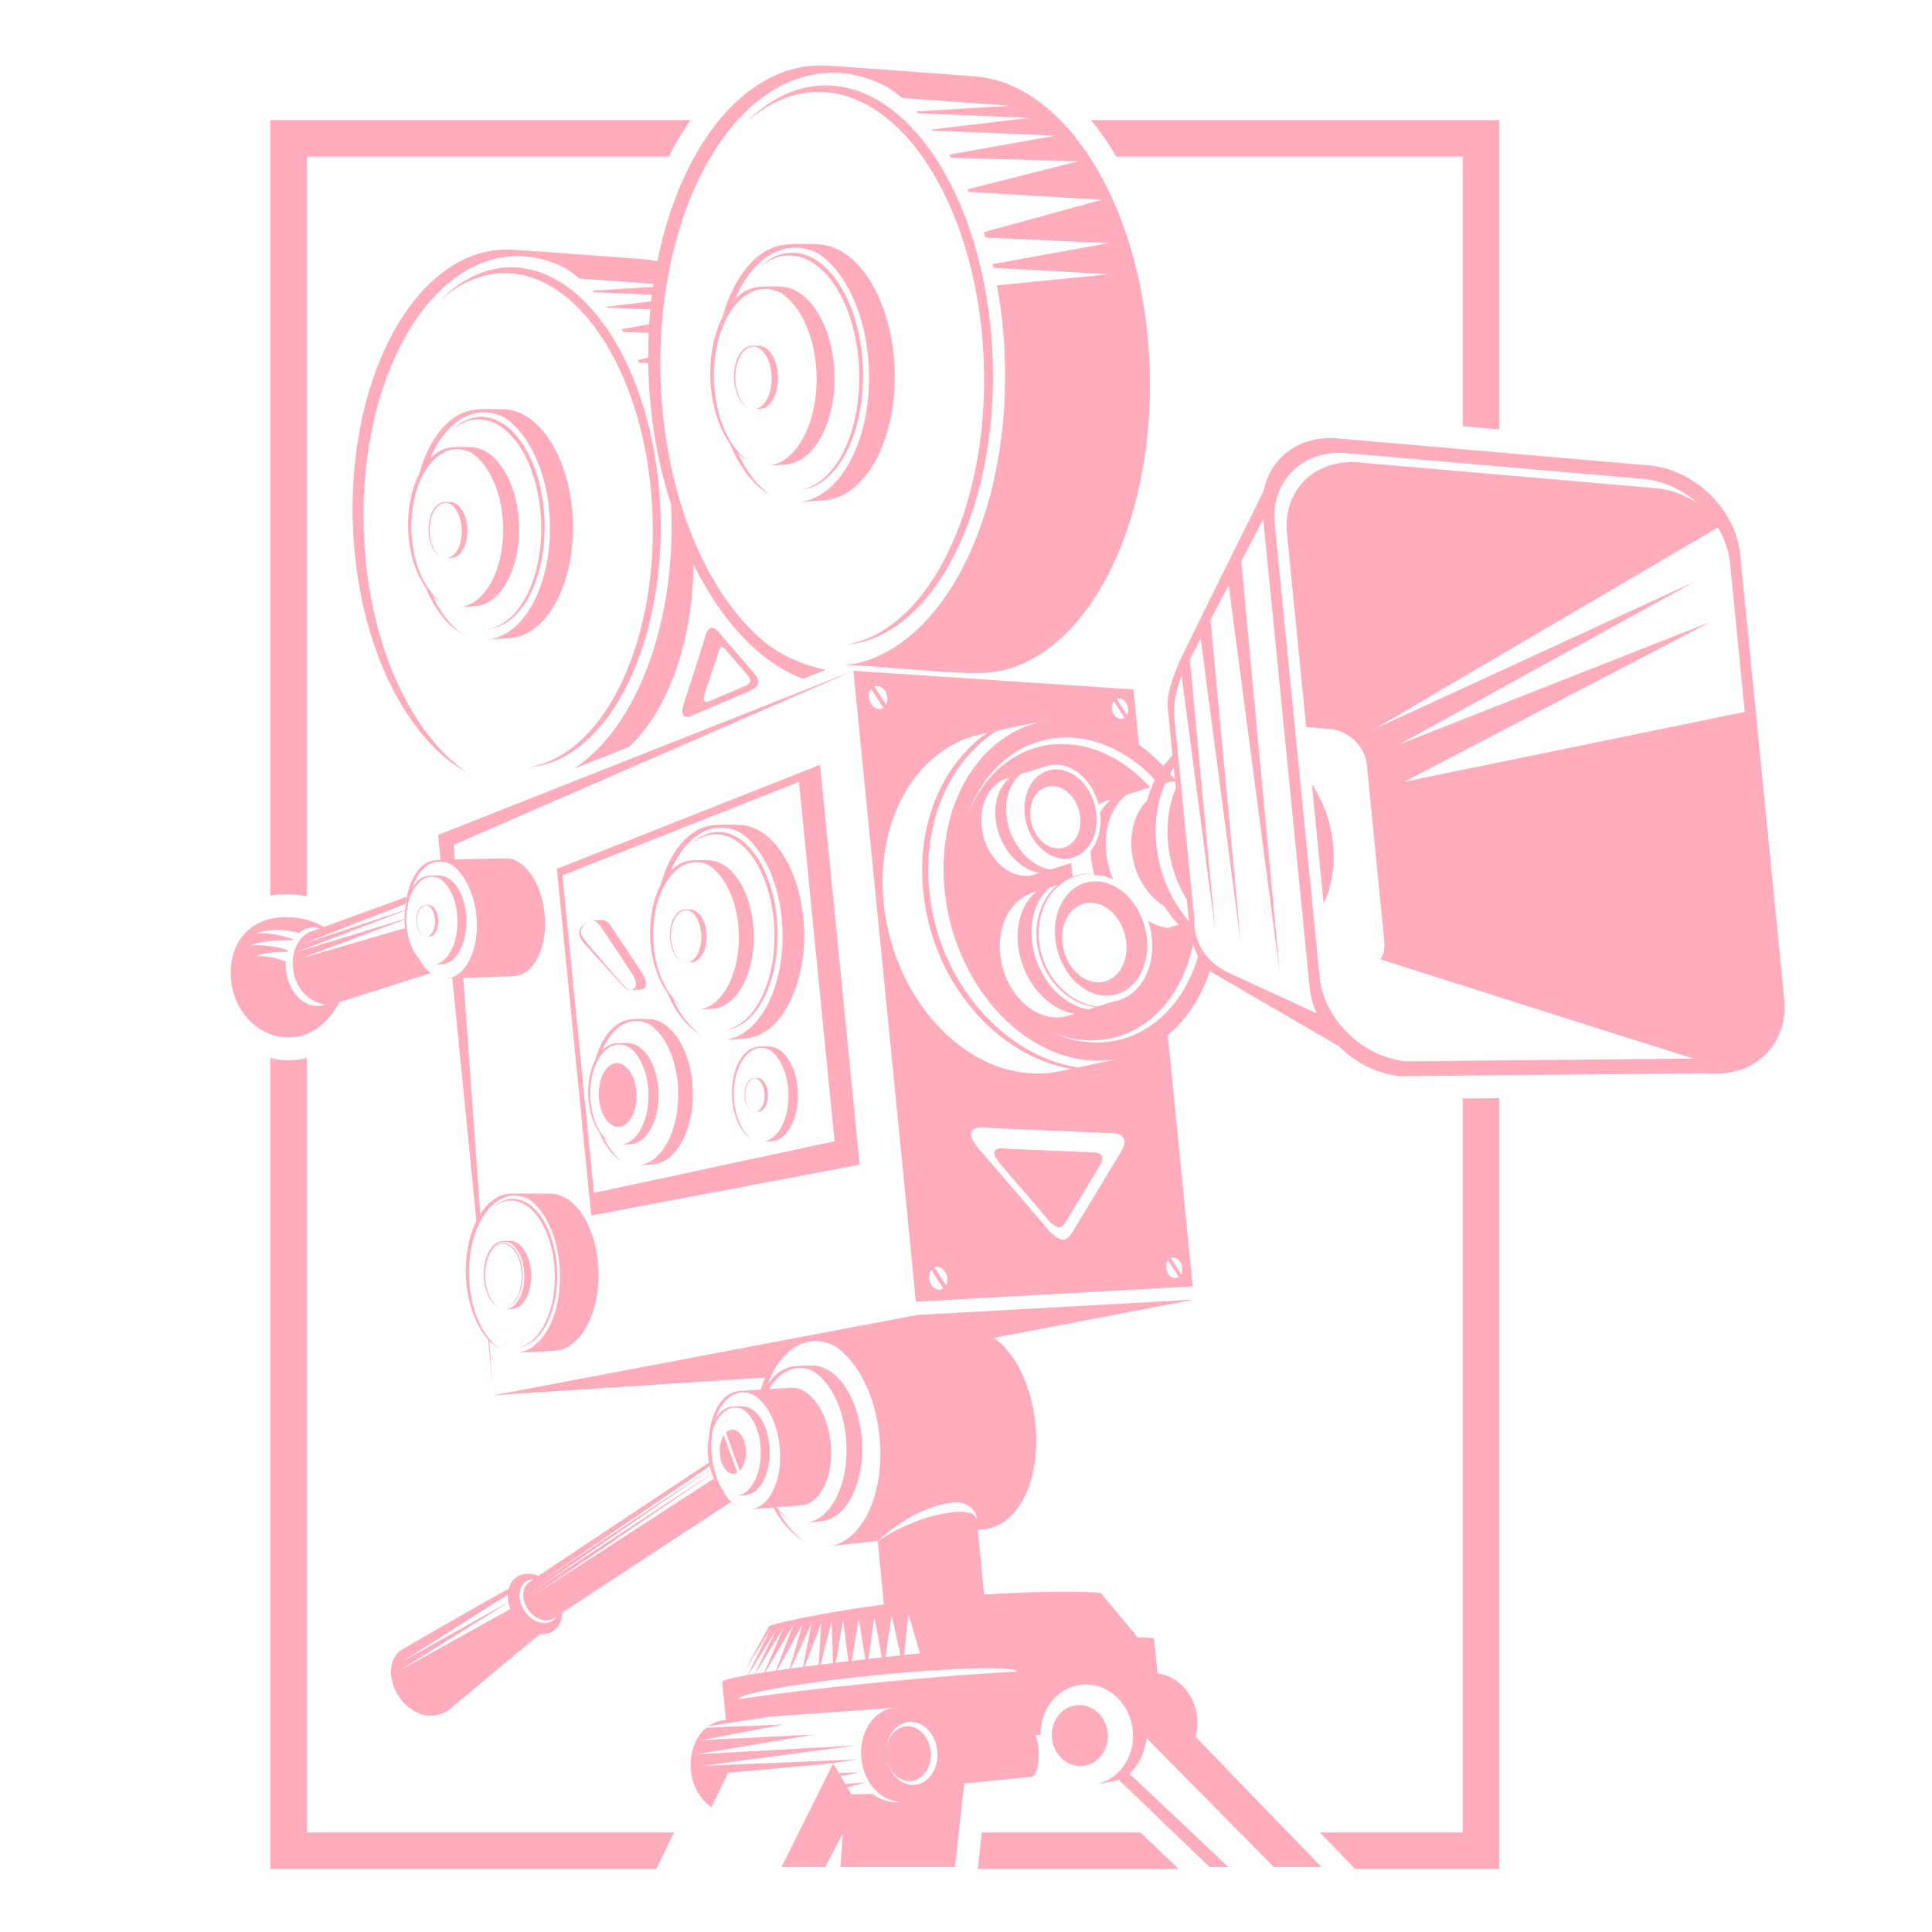 <svg xmlns="http://www.w3.org/2000/svg" xmlns:xlink="http://www.w3.org/1999/xlink" width="500" zoomAndPan="magnify" viewBox="0 0 375 375" height="500" preserveAspectRatio="xMidYMid meet" version="1.0"><defs><clipPath id="0d5d1070d2"><path d="M 52.02 23 L 291.5 23 L 291.5 362.77 L 52.02 362.77 Z M 52.02 23 " clip-rule="nonzero"/></clipPath><clipPath id="754c97973d"><path d="M 44.238 12.559 L 347 12.559 L 347 362.809 L 44.238 362.809 Z M 44.238 12.559 " clip-rule="nonzero"/></clipPath></defs><rect x="-37.5" width="450" fill="#ffffff" y="-37.5" height="450" fill-opacity="1"/><rect x="-37.5" width="450" fill="#ffffff" y="-37.5" height="450" fill-opacity="1"/><rect x="-37.5" width="450" fill="#ffffff" y="-37.5" height="450" fill-opacity="1"/><g clip-path="url(#0d5d1070d2)"><path fill="#ffadbc" d="M 52.461 173.832 C 52.832 173.77 53.199 173.711 53.574 173.676 C 54.25 173.609 54.918 173.574 55.59 173.574 C 56.93 173.578 58.262 173.711 59.562 173.977 L 59.562 30.402 L 129.797 30.402 C 131.078 27.863 132.5 25.492 134.047 23.301 L 52.461 23.301 Z M 283.918 355.668 L 256.16 355.668 L 263.031 362.77 L 291.02 362.77 L 291.02 213.145 L 283.918 213.211 Z M 59.562 205.344 C 58.895 205.52 58.199 205.656 57.484 205.734 L 57.051 201.316 L 57.48 205.734 C 56.992 205.781 56.504 205.809 56.023 205.809 C 54.797 205.809 53.609 205.637 52.461 205.352 L 52.461 362.77 L 127.398 362.77 L 130.824 355.668 L 59.562 355.668 Z M 190.566 355.668 L 189.793 362.77 L 228.766 362.77 L 221.367 355.668 Z M 211.738 23.301 C 213.172 25.043 214.523 26.93 215.785 28.938 C 216.086 29.418 216.375 29.91 216.668 30.402 L 283.918 30.402 L 283.918 82.738 L 291.02 83.355 L 291.02 23.301 L 211.738 23.301 " fill-opacity="1" fill-rule="nonzero"/></g><g clip-path="url(#754c97973d)"><path fill="#ffadbc" d="M 143.141 272.953 L 143.098 272.953 C 143.055 272.949 143.008 272.949 142.957 272.949 C 143.023 272.949 143.078 272.949 143.141 272.953 Z M 90.715 150.008 C 79.914 142.641 71.805 125.508 70.676 104.855 C 69.105 76.137 81.637 51.492 98.656 49.801 C 102.598 49.41 106.434 50.301 110.02 52.234 C 110.855 52.793 111.672 53.398 112.469 54.07 L 126.82 55.109 C 126.789 55.305 126.762 55.5 126.738 55.695 L 114.965 56.406 C 115.066 56.512 115.168 56.621 115.266 56.73 L 126.527 57.195 C 126.477 57.625 126.43 58.062 126.379 58.492 L 117.668 59.539 C 117.711 59.602 117.758 59.66 117.809 59.719 L 126.215 60.07 C 126.129 61.023 126.055 61.977 125.996 62.941 L 120.656 63.895 C 120.77 64.082 120.887 64.27 120.996 64.457 L 125.91 64.59 C 125.84 66.176 125.805 67.781 125.816 69.402 L 123.809 69.906 C 123.887 70.066 123.957 70.215 124.027 70.371 L 125.824 70.477 C 125.844 71.781 125.883 73.094 125.953 74.414 C 126.414 82.855 127.918 90.77 130.23 97.816 C 131.402 120.906 123.465 141.305 111.43 149.168 L 122.027 145.02 C 129.543 138.086 134.504 124.746 134.605 109.496 C 136.961 114.414 144.172 127.469 155.898 131.742 L 160.27 130.035 C 156.645 129.207 154.449 128.266 152.098 127.066 C 151.188 126.57 150.301 126.016 149.426 125.422 C 138 116.715 129.535 98.113 128.312 75.848 C 126.555 43.711 140.574 16.125 159.625 14.23 C 164.039 13.793 168.328 14.797 172.352 16.961 C 173.277 17.59 174.195 18.262 175.086 19.012 L 196.035 20.531 L 177.879 21.629 C 177.996 21.742 178.102 21.867 178.211 21.984 L 199.691 22.883 L 180.898 25.133 C 180.953 25.203 181.004 25.27 181.055 25.34 L 204.863 26.328 L 184.246 30.008 C 184.371 30.215 184.5 30.426 184.625 30.637 L 209.285 31.305 L 187.781 36.738 C 187.859 36.91 187.945 37.078 188.02 37.254 L 213.844 38.777 L 190.941 45.062 C 191.055 45.414 191.168 45.762 191.273 46.121 L 215.133 47.195 L 192.645 51.266 C 192.699 51.5 192.746 51.742 192.809 51.98 L 215.258 53.227 L 193.5 55.383 C 194.215 59.289 194.719 63.363 194.945 67.574 C 196.703 99.719 182.684 127.301 163.629 129.191 C 167.598 128.797 185.848 131.156 191.934 130.555 C 210.871 128.676 224.809 101.254 223.059 69.309 C 221.418 39.355 206.582 16.062 189.129 14.812 C 187.984 14.73 166.371 13.094 160.809 12.75 C 160.844 12.754 160.875 12.762 160.914 12.766 C 159.711 12.672 158.492 12.68 157.262 12.801 C 143.152 14.199 131.809 29.703 127.586 50.707 C 126.738 50.523 125.887 50.379 125.016 50.316 C 123.992 50.242 104.688 48.781 99.715 48.477 C 99.777 48.48 99.848 48.492 99.914 48.5 C 99.539 48.465 99.168 48.457 98.789 48.449 C 99.098 48.453 99.402 48.453 99.711 48.473 C 99.633 48.473 99.543 48.465 99.469 48.461 C 99.227 48.445 98.984 48.449 98.734 48.449 C 98.012 48.43 97.281 48.449 96.543 48.52 C 79.523 50.207 66.992 74.855 68.566 103.574 C 69.766 125.551 78.879 143.523 90.715 150.008 Z M 155.398 47.691 C 155.469 47.703 155.539 47.719 155.586 47.73 C 155.621 47.734 155.648 47.75 155.676 47.754 C 155.586 47.734 155.492 47.715 155.398 47.691 Z M 149.41 55.859 C 149.434 55.863 149.453 55.875 149.469 55.875 C 149.41 55.863 149.348 55.844 149.277 55.828 C 149.328 55.84 149.379 55.848 149.41 55.859 Z M 160.27 97.07 C 168.391 96.266 174.367 84.504 173.617 70.801 C 172.918 57.953 166.551 47.965 159.066 47.426 C 158.574 47.391 154.637 47.23 152.707 47.461 C 152.73 47.465 152.773 47.469 152.801 47.469 C 152.688 47.473 152.57 47.473 152.457 47.484 C 146.949 48.031 142.426 53.605 140.297 61.398 C 138.574 64.73 137.641 69.215 137.902 74.051 C 138.168 78.902 139.598 83.164 141.672 86.117 C 143.598 90.836 146.41 94.422 149.66 96.203 C 147.125 94.473 144.906 91.605 143.23 87.98 C 143.879 88.617 144.57 89.141 145.289 89.535 C 141.695 87.078 138.984 81.367 138.609 74.477 C 138.086 64.898 142.266 56.676 147.938 56.113 C 149.25 55.988 150.523 56.285 151.715 56.926 C 155.352 59.355 158.082 65.086 158.469 72.012 C 158.988 81.59 154.812 89.812 149.137 90.375 C 150.316 90.258 150.852 90.32 152.664 90.141 C 158.309 89.582 162.461 81.41 161.941 71.887 C 161.449 62.961 157.023 56.02 151.828 55.648 C 151.484 55.621 148.75 55.512 147.41 55.672 C 147.426 55.676 147.453 55.676 147.477 55.68 C 147.398 55.684 147.316 55.68 147.238 55.691 C 145.559 55.859 144.016 56.691 142.684 58.031 C 145.105 52.379 148.953 48.547 153.473 48.102 C 155.344 47.918 157.164 48.336 158.875 49.242 C 164.117 52.734 168.078 60.988 168.617 70.98 C 169.379 84.766 163.363 96.602 155.191 97.406 C 156.895 97.242 157.66 97.332 160.27 97.07 Z M 155.379 95.066 C 155.422 95.062 155.461 95.062 155.5 95.055 C 162.797 94.336 168.148 83.453 167.453 70.758 C 166.762 58.062 160.281 48.355 152.988 49.078 C 150.855 49.289 148.891 50.371 147.195 52.109 C 148.75 50.691 150.508 49.809 152.402 49.617 C 159.621 48.906 166.035 58.512 166.723 71.078 C 167.395 83.363 162.352 93.918 155.379 95.066 Z M 272.582 151.742 L 331.953 120.73 L 271.609 144.48 L 328.895 112.91 L 266.988 141.387 L 333.426 102.391 C 334.707 104.539 335.555 106.91 335.801 109.371 L 338.656 138.18 Z M 272.988 205.996 C 264.539 205.262 256.953 197.875 256.129 189.578 L 247.418 101.703 C 246.598 93.41 252.836 87.219 261.285 87.957 L 318.938 92.953 C 319.445 92.996 319.949 93.066 320.449 93.16 C 320.652 93.195 320.852 93.25 321.051 93.297 C 321.34 93.359 321.625 93.418 321.91 93.496 C 322.176 93.566 322.434 93.656 322.691 93.742 C 322.906 93.812 323.113 93.875 323.324 93.953 C 323.625 94.062 323.922 94.188 324.219 94.312 C 324.371 94.379 324.527 94.445 324.68 94.512 C 325.008 94.668 325.336 94.832 325.66 95.004 C 325.762 95.059 325.867 95.113 325.973 95.168 C 326.324 95.367 326.676 95.574 327.012 95.793 C 327.078 95.836 327.141 95.875 327.203 95.918 C 327.57 96.156 327.93 96.406 328.277 96.676 C 328.309 96.695 328.336 96.719 328.363 96.738 C 328.738 97.023 329.098 97.32 329.453 97.629 C 326.996 96.043 324.211 94.996 321.316 94.746 L 263.66 89.746 C 255.215 89.012 248.969 95.199 249.793 103.492 L 253.523 141.113 L 258.246 141.523 C 261.777 141.832 264.945 144.914 265.289 148.383 L 268.695 182.77 C 268.828 184.082 268.535 185.258 267.93 186.211 C 278.016 189.418 316.891 201.773 328.676 205.465 Z M 238.586 188.848 C 231.086 185.398 231.816 178.43 231.816 178.43 C 231.816 178.43 228.457 144.551 227.945 139.367 C 227.625 136.168 228.582 133.086 229.359 131.188 L 235.887 180.754 L 230.945 127.984 L 233.051 123.961 L 240.844 183.172 L 234.957 120.316 L 238.492 113.57 L 248.41 188.914 L 240.922 108.934 L 245.191 100.777 L 254.203 191.668 C 254.371 193.391 254.832 195.074 255.508 196.676 C 251.285 194.719 243.773 191.238 238.586 188.848 Z M 212.762 202.332 C 209.73 202.32 206.77 201.594 203.98 200.293 C 206.465 201.34 209.078 201.922 211.746 201.938 C 221.676 201.98 229.379 194.191 231.57 183.238 C 231.855 184.176 232.191 184.969 232.535 185.629 C 229.668 195.547 222.191 202.375 212.762 202.332 Z M 226.703 244.625 L 228.781 247.852 C 228.582 247.98 228.355 248.062 228.102 248.059 C 227.223 248.059 226.43 247.168 226.324 246.078 C 226.27 245.5 226.418 244.988 226.703 244.625 Z M 227.719 244.109 C 228.594 244.113 229.391 245 229.492 246.094 C 229.539 246.551 229.449 246.965 229.27 247.301 L 227.27 244.203 C 227.41 244.148 227.559 244.109 227.719 244.109 Z M 217.523 223.672 C 215.98 226.254 208.484 238.605 208.484 238.605 C 208.484 238.605 207.523 240.48 206.469 240.613 C 205.406 240.746 203.664 238.953 203.664 238.953 C 203.664 238.953 195.438 229.219 190.348 223.426 C 185.262 217.629 192.176 218.953 192.176 218.953 L 215.664 219.945 C 215.664 219.945 219.891 219.742 217.523 223.672 Z M 183.633 249.484 L 181.379 246.004 C 181.539 245.938 181.707 245.895 181.891 245.895 C 182.875 245.898 183.77 246.898 183.887 248.121 C 183.938 248.641 183.836 249.109 183.633 249.484 Z M 182.316 250.336 C 181.332 250.332 180.441 249.332 180.32 248.109 C 180.262 247.457 180.43 246.883 180.746 246.477 L 183.086 250.102 C 182.863 250.25 182.605 250.34 182.316 250.336 Z M 171.504 175.102 C 169.949 158.988 177.879 145.598 189.816 142.668 C 190.129 142.594 190.75 142.449 191.57 142.266 C 182.996 148.285 177.91 159.742 179.176 172.879 C 180.863 190.43 193.293 204.945 207.941 207.477 C 206.465 207.785 205.176 208.035 204.441 208.141 C 203.414 208.293 202.355 208.371 201.277 208.367 C 186.602 208.301 173.266 193.41 171.504 175.102 Z M 168.668 135.371 C 168.605 134.723 168.777 134.148 169.094 133.742 L 171.43 137.363 C 171.207 137.516 170.945 137.605 170.66 137.602 C 169.676 137.598 168.785 136.602 168.668 135.371 Z M 170.234 133.164 C 171.219 133.168 172.113 134.164 172.23 135.387 C 172.281 135.906 172.176 136.375 171.977 136.75 L 169.723 133.262 C 169.883 133.203 170.055 133.164 170.234 133.164 Z M 204.035 139.754 C 204.391 139.711 204.754 139.68 205.117 139.656 C 191.285 140.633 181.625 154.992 183.324 172.625 C 185.09 190.93 198.422 205.824 213.102 205.891 C 214.449 205.895 215.758 205.77 217.031 205.535 C 216.957 205.547 216.883 205.566 216.809 205.578 C 216.062 205.707 212.465 206.52 209.238 207.203 C 194.555 204.836 182.043 190.34 180.352 172.781 C 179.059 159.348 184.449 147.684 193.418 141.855 C 197.059 141.059 202.23 139.977 204.035 139.754 Z M 200.379 183.211 C 199.691 178.52 201.141 174.434 203.863 172.219 C 204.293 172.082 204.746 171.938 205.211 171.793 C 202.41 174.133 200.797 178.102 201.234 182.602 C 201.879 189.344 206.879 194.863 212.652 195.477 C 212.195 195.621 211.727 195.773 211.258 195.922 C 206.051 195.09 201.328 189.715 200.379 183.211 Z M 200.914 173.129 C 200.957 173.121 201.051 173.09 201.176 173.055 C 198.441 175.27 196.988 179.367 197.676 184.062 C 198.629 190.566 203.344 195.941 208.551 196.773 C 207.445 197.121 206.59 197.367 206.336 197.406 C 205.953 197.457 205.562 197.488 205.164 197.484 C 199.723 197.465 194.777 191.941 194.129 185.152 C 193.547 179.18 196.488 174.219 200.914 173.129 Z M 193.312 159.5 C 194.055 164.582 197.742 168.785 201.812 169.441 C 200.949 169.707 200.281 169.902 200.078 169.934 C 199.785 169.973 199.473 169.996 199.164 169.992 C 194.906 169.977 191.043 165.656 190.531 160.352 C 190.078 155.68 192.379 151.801 195.84 150.949 C 195.875 150.941 195.945 150.922 196.043 150.891 C 193.906 152.625 192.77 155.824 193.312 159.5 Z M 213.559 158.051 C 213.828 160.891 213.082 163.426 211.684 165.176 C 211.703 165.836 211.758 166.512 211.855 167.199 C 211.98 168.043 212.172 168.863 212.402 169.66 C 212.02 169.617 211.637 169.59 211.25 169.594 C 210.195 169.594 209.195 169.777 208.258 170.098 C 208.141 169.535 208.039 168.973 207.98 168.391 C 207.957 168.094 207.945 167.805 207.93 167.516 C 207.902 167.523 207.879 167.531 207.848 167.535 C 207.668 167.562 205.793 168.176 203.93 168.77 C 199.855 168.121 196.164 163.918 195.426 158.828 C 194.883 155.164 196.02 151.965 198.148 150.238 C 200.43 149.52 203.645 148.516 204.148 148.453 C 204.402 148.422 204.66 148.406 204.922 148.41 C 208.66 148.422 212.094 151.754 213.223 156.156 C 213.898 155.766 214.621 155.465 215.387 155.273 C 215.434 155.262 215.535 155.23 215.668 155.191 C 214.832 155.875 214.105 156.723 213.508 157.695 C 213.523 157.816 213.543 157.934 213.559 158.051 Z M 224.164 151.352 C 223.539 152.598 223.027 153.945 222.648 155.379 C 220.477 157.578 219.262 161.098 219.645 165.086 C 220.098 169.789 222.645 173.859 225.98 175.883 C 226.797 177.188 227.715 178.395 228.719 179.477 C 228.062 179.688 227.371 179.91 226.672 180.133 C 225.348 179.922 224.051 179.434 222.832 178.727 C 223.074 179.457 223.27 180.215 223.406 180.996 C 223.512 181.016 223.609 181.047 223.719 181.062 C 223.621 181.094 223.527 181.125 223.426 181.152 C 223.488 181.504 223.539 181.852 223.574 182.207 C 224.168 188.41 220.984 193.52 216.277 194.34 C 216.102 194.367 214.711 194.816 213.02 195.355 C 207.285 194.75 202.316 189.266 201.672 182.566 C 200.988 175.449 205.449 169.66 211.633 169.637 C 211.887 169.637 212.148 169.656 212.402 169.676 C 212.43 169.742 212.441 169.812 212.465 169.883 C 212.484 169.879 212.508 169.875 212.535 169.875 C 213.738 169.883 214.918 170.172 216.035 170.672 C 215.457 169.281 215.031 167.809 214.805 166.27 C 214.055 161.145 215.633 156.691 218.605 154.277 C 220.051 153.824 221.754 153.289 223.258 152.828 C 218.594 147.656 212.547 144.438 206.207 144.41 C 197.883 144.371 191.117 149.84 187.859 158.062 C 191.074 149.125 198.207 143.109 207.059 143.152 C 213.387 143.18 219.426 146.297 224.164 151.352 Z M 216.184 136.086 L 218.262 139.309 C 218.062 139.445 217.832 139.523 217.578 139.523 C 216.703 139.516 215.906 138.629 215.805 137.539 C 215.75 136.961 215.898 136.445 216.184 136.086 Z M 217.195 135.566 C 218.074 135.57 218.867 136.465 218.973 137.551 C 219.02 138.012 218.926 138.426 218.746 138.762 L 216.746 135.664 C 216.887 135.609 217.035 135.566 217.195 135.566 Z M 226.195 151.973 C 226.57 151.871 226.84 151.805 226.977 151.789 C 227.332 151.742 227.695 151.723 228.062 151.727 C 228.074 151.727 228.082 151.73 228.09 151.73 L 228.215 152.992 C 226.918 156.09 226.34 159.77 226.719 163.727 C 227.102 167.746 228.422 171.488 230.359 174.625 L 230.777 178.82 C 230.777 178.82 230.773 178.82 230.773 178.82 C 227.375 174.949 225 169.66 224.434 163.836 C 224.012 159.438 224.695 155.359 226.195 151.973 Z M 227.824 149.035 L 228.047 151.324 C 227.742 150.934 227.434 150.539 227.113 150.16 C 227.34 149.773 227.574 149.395 227.824 149.035 Z M 346.316 193.898 L 337.754 107.547 C 336.895 98.848 328.938 91.102 320.074 90.332 L 259.605 85.09 C 252.223 84.445 246.469 88.852 245.246 95.363 C 243.027 99.828 238.434 109.059 234.629 116.766 L 234.621 116.688 L 234.395 117.238 C 232.379 121.316 230.605 124.926 229.555 127.102 C 225.766 134.957 226.715 137.852 226.715 137.852 C 226.715 137.852 227.078 141.496 227.586 146.66 C 226.941 147.277 226.344 147.957 225.797 148.691 C 224.234 147.035 222.535 145.57 220.746 144.32 C 220.855 144.398 220.969 144.465 221.074 144.543 L 220.012 133.809 L 165.641 130.195 L 177.777 252.664 L 231.504 249.691 L 226.668 200.945 C 226.629 200.973 226.59 201.004 226.555 201.035 C 230.246 197.98 233.117 193.645 234.848 188.48 C 235.043 188.625 235.16 188.691 235.16 188.691 L 259.879 203.078 C 263.105 206.289 267.371 208.496 271.879 208.887 L 331.773 208.32 C 340.633 209.086 347.176 202.598 346.316 193.898 Z M 96.68 243.117 C 96.676 243.113 96.672 243.113 96.664 243.109 C 96.656 243.105 96.641 243.105 96.629 243.102 C 96.645 243.105 96.66 243.113 96.68 243.117 Z M 149.418 55.562 C 149.391 55.562 149.359 55.559 149.336 55.559 C 149.246 55.555 149.152 55.555 149.062 55.555 C 149.176 55.555 149.297 55.555 149.418 55.562 Z M 144.773 281.523 C 144.648 279.156 143.406 277.352 142.004 277.492 C 141.598 277.535 141.219 277.738 140.898 278.062 L 143.574 285.492 C 144.371 284.711 144.867 283.207 144.773 281.523 Z M 139.707 282.027 C 139.836 284.391 141.074 286.199 142.477 286.062 C 142.699 286.035 142.918 285.961 143.121 285.844 L 140.492 278.562 C 139.945 279.406 139.629 280.66 139.707 282.027 Z M 100.559 261.492 C 100.59 261.492 100.617 261.492 100.641 261.488 C 105.207 261.035 108.555 254.227 108.121 246.281 C 107.688 238.332 103.633 232.258 99.066 232.711 C 97.73 232.844 96.504 233.523 95.441 234.609 C 96.414 233.719 97.512 233.168 98.699 233.051 C 103.219 232.602 107.234 238.617 107.66 246.484 C 108.086 254.168 104.926 260.781 100.559 261.492 Z M 95.914 246.121 C 95.91 246.117 95.91 246.117 95.91 246.117 C 95.902 246.117 95.898 246.113 95.898 246.113 C 95.898 246.113 95.906 246.117 95.914 246.121 Z M 96.574 243.027 C 96.602 243.031 96.637 243.031 96.664 243.035 C 96.656 243.035 96.652 243.031 96.652 243.031 C 96.621 243.031 96.598 243.031 96.574 243.027 Z M 98.652 240.688 L 98.617 240.684 C 98.582 240.684 98.547 240.684 98.516 240.684 C 98.559 240.684 98.605 240.684 98.652 240.688 Z M 98.301 240.957 C 98.316 240.961 98.328 240.965 98.34 240.969 C 98.273 240.949 98.211 240.941 98.141 240.93 C 98.211 240.938 98.266 240.945 98.301 240.957 Z M 93.91 247.902 C 94.062 250.699 95.223 252.988 96.73 253.812 C 95.355 252.875 94.316 250.695 94.176 248.062 C 93.977 244.41 95.574 241.266 97.742 241.055 C 98.242 241.004 98.73 241.117 99.191 241.367 C 100.574 242.297 101.613 244.48 101.762 247.125 C 101.957 250.781 100.363 253.918 98.199 254.133 C 98.648 254.09 98.855 254.113 99.543 254.043 C 101.699 253.828 103.289 250.711 103.086 247.078 C 102.902 243.668 101.207 241.02 99.227 240.875 C 99.094 240.867 98.047 240.824 97.543 240.887 C 97.559 240.887 97.598 240.887 97.633 240.891 C 97.578 240.891 97.523 240.887 97.473 240.891 C 95.305 241.105 93.711 244.242 93.91 247.902 Z M 101.258 247.148 C 101.434 250.406 100.098 253.211 98.246 253.512 C 98.262 253.512 98.266 253.512 98.277 253.508 C 100.215 253.316 101.633 250.434 101.453 247.066 C 101.266 243.695 99.547 241.121 97.613 241.312 C 97.047 241.367 96.527 241.656 96.074 242.117 C 96.492 241.738 96.953 241.508 97.457 241.457 C 99.375 241.266 101.07 243.816 101.258 247.148 Z M 213.148 190.68 C 209.727 190.664 206.617 187.191 206.207 182.918 C 205.793 178.645 208.234 175.195 211.66 175.211 C 215.09 175.227 218.199 178.703 218.609 182.973 C 219.023 187.242 216.578 190.695 213.148 190.68 Z M 212.648 171.07 C 207.734 171.051 204.227 175.996 204.816 182.125 C 205.406 188.254 209.871 193.238 214.785 193.262 C 219.699 193.285 223.207 188.332 222.617 182.203 C 222.023 176.074 217.562 171.09 212.648 171.07 Z M 128.121 97.672 C 126.66 70.902 113 50.438 97.617 51.965 C 93.121 52.406 88.984 54.695 85.402 58.355 C 88.68 55.363 92.387 53.5 96.383 53.105 C 111.613 51.594 125.129 71.852 126.582 98.352 C 127.996 124.246 117.359 146.504 102.66 148.918 C 102.75 148.91 102.832 148.91 102.922 148.902 C 118.305 147.379 129.586 124.441 128.121 97.672 Z M 146.504 67.176 C 146.523 67.18 146.543 67.184 146.555 67.188 C 146.562 67.188 146.566 67.191 146.566 67.191 C 146.555 67.188 146.527 67.184 146.504 67.176 Z M 146.461 79.422 C 146.879 79.379 147.062 79.402 147.707 79.34 C 149.707 79.141 151.18 76.242 150.992 72.867 C 150.824 69.703 149.258 67.242 147.41 67.113 C 147.293 67.102 146.316 67.062 145.848 67.121 C 145.848 67.121 145.859 67.121 145.867 67.121 C 145.836 67.121 145.812 67.121 145.781 67.125 C 143.77 67.324 142.285 70.242 142.477 73.633 C 142.617 76.234 143.695 78.359 145.094 79.125 C 143.816 78.254 142.855 76.227 142.723 73.789 C 142.539 70.391 144.02 67.477 146.031 67.277 C 146.496 67.23 146.949 67.336 147.367 67.562 C 148.66 68.426 149.629 70.453 149.766 72.914 C 149.949 76.305 148.469 79.223 146.461 79.422 Z M 95.762 78.812 C 95.914 78.816 96.066 78.816 96.219 78.828 C 96.184 78.824 96.148 78.82 96.117 78.82 C 96 78.812 95.879 78.816 95.762 78.812 Z M 205.41 164.672 C 202.73 164.66 200.297 161.941 199.98 158.605 C 199.652 155.266 201.566 152.566 204.242 152.578 C 206.922 152.59 209.355 155.305 209.676 158.645 C 210 161.984 208.086 164.684 205.41 164.672 Z M 205.016 149.34 C 201.172 149.324 198.43 153.191 198.891 157.988 C 199.352 162.777 202.844 166.672 206.688 166.691 C 210.531 166.707 213.27 162.84 212.809 158.047 C 212.348 153.254 208.855 149.355 205.016 149.34 Z M 212.141 223.672 L 195.59 222.973 C 195.59 222.973 190.723 222.039 194.309 226.125 C 197.895 230.207 203.691 237.062 203.691 237.062 C 203.691 237.062 204.914 238.324 205.656 238.23 C 206.406 238.141 207.082 236.816 207.082 236.816 C 207.082 236.816 212.363 228.117 213.449 226.297 C 215.117 223.531 212.141 223.672 212.141 223.672 Z M 254.621 152.215 L 256.922 175.395 C 258.457 172.145 259.168 168.168 258.754 163.875 C 258.332 159.523 256.832 155.5 254.621 152.215 Z M 86.699 108.352 C 87.07 108.316 87.234 108.34 87.805 108.277 C 89.574 108.105 90.871 105.547 90.711 102.562 C 90.562 99.766 89.172 97.586 87.543 97.469 C 87.434 97.461 86.578 97.43 86.156 97.48 C 86.156 97.48 86.172 97.48 86.18 97.48 C 86.156 97.48 86.129 97.48 86.105 97.48 C 84.324 97.66 83.012 100.234 83.18 103.238 C 83.301 105.535 84.258 107.41 85.492 108.09 C 84.363 107.324 83.516 105.531 83.398 103.375 C 83.234 100.371 84.543 97.793 86.324 97.617 C 86.734 97.578 87.133 97.668 87.508 97.871 C 88.645 98.629 89.504 100.43 89.621 102.598 C 89.789 105.602 88.477 108.18 86.699 108.352 Z M 160.762 14.965 C 160.453 14.949 160.145 14.953 159.832 14.949 C 160.234 14.953 160.629 14.953 161.031 14.984 C 160.938 14.977 160.836 14.973 160.762 14.965 Z M 144.793 23.809 C 148.469 20.461 152.613 18.375 157.086 17.93 C 174.121 16.242 189.254 38.914 190.875 68.566 C 192.457 97.547 180.555 122.457 164.109 125.156 C 164.207 125.148 164.305 125.148 164.398 125.141 C 181.613 123.434 194.242 97.766 192.602 67.809 C 190.965 37.852 175.68 14.949 158.465 16.656 C 153.434 17.152 148.801 19.711 144.793 23.809 Z M 156.898 46.719 C 156.859 46.715 156.816 46.711 156.785 46.707 C 156.652 46.703 156.52 46.703 156.391 46.703 C 156.555 46.703 156.727 46.703 156.898 46.719 Z M 94.867 79.691 C 94.934 79.707 95 79.719 95.051 79.727 C 95.082 79.738 95.105 79.75 95.137 79.754 C 95.051 79.734 94.957 79.719 94.867 79.691 Z M 89.527 86.992 C 89.547 87 89.562 87.008 89.586 87.012 C 89.523 86.996 89.465 86.988 89.41 86.969 C 89.453 86.977 89.5 86.988 89.527 86.992 Z M 99.23 123.824 C 106.488 123.102 111.828 112.59 111.164 100.348 C 110.535 88.867 104.844 79.938 98.152 79.461 C 97.719 79.43 94.199 79.285 92.477 79.488 C 92.492 79.492 92.535 79.496 92.562 79.5 C 92.457 79.504 92.355 79.504 92.25 79.512 C 87.32 80.004 83.281 84.988 81.375 91.961 C 79.844 94.938 79.008 98.938 79.246 103.25 C 79.48 107.59 80.758 111.395 82.613 114.039 C 84.34 118.246 86.848 121.453 89.75 123.043 C 87.484 121.496 85.512 118.938 84.012 115.703 C 84.59 116.27 85.203 116.734 85.848 117.086 C 85.09 116.57 84.379 115.887 83.727 115.07 C 83.684 114.969 83.637 114.875 83.594 114.77 C 83.223 114.344 82.887 113.859 82.559 113.348 C 81.078 110.793 80.082 107.41 79.875 103.633 C 79.41 95.074 83.141 87.73 88.215 87.227 C 89.383 87.105 90.523 87.375 91.59 87.945 C 94.836 90.121 97.281 95.238 97.621 101.434 C 98.09 109.988 94.352 117.336 89.281 117.836 C 90.34 117.734 90.812 117.789 92.434 117.629 C 97.477 117.129 101.191 109.824 100.723 101.32 C 100.285 93.34 96.332 87.137 91.688 86.809 C 91.383 86.785 88.941 86.684 87.738 86.828 C 87.754 86.828 87.777 86.828 87.801 86.832 C 87.727 86.832 87.66 86.832 87.586 86.84 C 86.082 86.992 84.699 87.754 83.504 88.961 C 85.668 83.895 89.113 80.465 93.156 80.062 C 94.836 79.898 96.461 80.273 97.988 81.082 C 102.672 84.207 106.207 91.582 106.695 100.508 C 107.367 112.828 101.992 123.395 94.691 124.121 C 96.211 123.973 96.895 124.051 99.23 123.824 Z M 140.809 126.07 L 145.148 131.113 C 145.148 131.113 146.414 132.371 144.645 133.133 C 142.871 133.891 137.551 136.145 137.551 136.145 C 137.551 136.145 136.039 136.805 136.805 134.516 C 137.578 132.227 139.492 126.52 139.492 126.52 C 139.492 126.52 139.695 124.867 140.809 126.07 Z M 136.887 123.531 C 136.887 123.531 134.059 132.598 132.797 136.344 C 131.539 140.086 134.02 139.004 134.02 139.004 C 134.02 139.004 142.723 135.316 145.625 134.078 C 148.523 132.836 146.449 130.77 146.449 130.77 L 139.352 122.523 C 137.523 120.559 136.887 123.531 136.887 123.531 Z M 94.863 122.027 C 94.898 122.023 94.934 122.023 94.973 122.023 C 101.492 121.371 106.273 111.652 105.652 100.312 C 105.031 88.961 99.242 80.293 92.723 80.938 C 90.82 81.129 89.062 82.094 87.547 83.645 C 88.938 82.379 90.504 81.586 92.199 81.422 C 98.652 80.781 104.383 89.367 105 100.598 C 105.594 111.574 101.09 121.004 94.863 122.027 Z M 84.262 170.055 C 84.273 170.059 84.285 170.062 84.293 170.062 C 84.262 170.059 84.23 170.051 84.199 170.039 C 84.223 170.047 84.246 170.051 84.262 170.055 Z M 58.473 185.988 L 78.508 178.512 C 78.508 178.719 78.508 178.922 78.523 179.133 C 78.539 179.48 78.574 179.816 78.617 180.148 Z M 61.977 195.234 C 58.82 195.547 55.926 192.398 55.508 188.203 C 55.457 187.656 55.449 187.129 55.48 186.605 C 54.473 186.238 52.074 185.473 49.77 185.613 C 50.867 184.871 54.414 184.754 55.785 184.742 C 55.805 184.652 55.824 184.566 55.852 184.484 C 54.98 184.09 52.848 183.383 48.766 183.457 C 50.781 182.527 55.188 182.473 56.773 182.484 C 56.805 182.426 56.848 182.367 56.887 182.312 C 55.805 181.902 52.93 180.969 49.664 181.117 C 53.336 179.938 56.766 180.738 57.992 181.105 C 58.707 180.512 59.547 180.129 60.465 180.039 C 61.02 179.984 61.559 180.051 62.086 180.195 C 61.566 180.383 61.25 180.496 61.207 180.508 C 58.398 181.195 56.492 184.016 56.863 187.812 C 57.246 191.852 59.969 194.598 63.152 194.941 C 62.777 195.09 62.387 195.195 61.977 195.234 Z M 78.602 176.727 C 78.539 177.262 78.504 177.812 78.504 178.383 L 57.684 184.742 Z M 85.516 166.898 C 85.027 166.922 84.668 166.941 84.492 166.957 C 81.461 167.254 79.234 170.824 78.793 175.496 C 78.711 175.867 78.656 176.246 78.605 176.633 L 58.855 183.168 L 78.715 175.438 C 78.766 174.973 78.824 174.516 78.906 174.074 C 73.59 175.996 66.09 178.742 62.828 179.926 C 60.352 178.406 57.164 177.781 54.012 178.09 C 47.781 178.715 44.207 183.812 44.855 190.328 C 45.496 196.836 50.816 201.934 57.051 201.316 C 60.824 200.945 64.023 198.148 65.816 194.555 C 69.109 193.531 78.062 190.645 83.461 188.906 C 83.691 189.074 83.934 189.234 84.176 189.363 C 83.961 189.219 83.75 189.055 83.543 188.879 C 83.555 188.875 83.566 188.871 83.582 188.867 C 83.434 188.762 83.293 188.637 83.152 188.516 C 82.527 187.91 81.945 187.168 81.43 186.309 C 81.684 186.523 81.941 186.711 82.207 186.859 C 81.367 186.285 80.625 185.34 80.055 184.152 C 79.633 183.18 79.305 182.105 79.066 180.969 C 78.977 180.449 78.906 179.906 78.875 179.344 C 78.609 174.566 80.695 170.465 83.527 170.184 C 84.188 170.117 84.816 170.266 85.414 170.586 C 87.227 171.801 88.594 174.66 88.781 178.117 C 89.043 182.895 86.957 186.996 84.125 187.277 C 84.715 187.219 84.98 187.254 85.887 187.16 C 88.703 186.879 90.773 182.805 90.512 178.055 C 90.27 173.602 88.062 170.137 85.469 169.949 C 85.297 169.938 83.934 169.883 83.266 169.961 C 83.277 169.965 83.285 169.965 83.285 169.965 C 83.262 169.969 83.215 169.969 83.18 169.973 C 81.914 170.098 80.801 170.988 79.973 172.359 C 80.949 169.457 82.746 167.457 84.977 167.238 C 85.781 167.156 86.582 167.332 87.344 167.695 C 87.43 167.738 87.52 167.781 87.605 167.832 C 90.059 169.469 92.012 173.227 92.465 177.758 C 93.094 184.102 90.539 189.543 86.766 189.918 C 86.887 189.906 87.254 189.887 87.789 189.871 L 92.461 236.984 C 91 239.93 90.211 243.832 90.441 248.035 C 90.715 253.055 92.383 257.367 94.742 259.969 L 95.562 268.254 L 94.984 260.23 C 95.621 260.887 96.301 261.426 97.012 261.816 C 93.812 259.629 91.402 254.547 91.062 248.414 C 90.598 239.887 94.316 232.57 99.375 232.066 C 100.434 231.969 101.457 232.184 102.438 232.648 C 105.754 234.695 108.297 239.984 108.648 246.402 C 108.812 249.383 108.473 252.203 107.758 254.648 C 106.367 259.105 103.68 262.242 100.438 262.562 C 101.492 262.461 106.254 262.336 107.871 262.18 C 112.891 261.684 116.602 254.512 116.141 246.035 C 115.703 238.09 111.777 232.016 107.145 231.684 C 106.844 231.66 99.465 231.668 99.395 231.668 C 99.18 231.664 98.965 231.668 98.746 231.688 C 96.582 231.902 94.668 233.375 93.219 235.645 L 89.922 189.797 C 93.598 189.68 99.211 189.523 100.043 189.441 C 103.797 189.07 106.332 183.656 105.707 177.355 C 105.121 171.445 101.965 166.852 98.484 166.605 C 98.324 166.594 92.398 166.703 88.273 166.812 L 88.07 163.984 L 165.641 130.195 L 85.035 162.059 Z M 148.164 203.098 C 148.117 203.098 148.062 203.098 148.016 203.098 C 148.078 203.098 148.145 203.098 148.207 203.102 C 148.207 203.102 148.18 203.102 148.164 203.098 Z M 140.801 199.883 C 140.836 199.879 140.867 199.883 140.902 199.875 C 146.992 199.273 151.461 190.191 150.879 179.594 C 150.301 169 144.895 160.902 138.805 161.5 C 137.023 161.68 135.383 162.582 133.969 164.031 C 135.27 162.852 136.734 162.109 138.312 161.953 C 144.344 161.359 149.691 169.375 150.266 179.867 C 150.828 190.117 146.613 198.93 140.801 199.883 Z M 156.32 265.031 C 156.297 265.031 156.27 265.031 156.25 265.031 C 156.168 265.027 156.086 265.027 156.008 265.027 C 156.113 265.027 156.219 265.027 156.32 265.031 Z M 147.141 209.25 C 147.074 209.246 146.559 209.223 146.305 209.254 L 146.316 209.254 C 146.301 209.258 146.289 209.258 146.27 209.258 C 145.199 209.363 144.41 210.91 144.512 212.719 C 144.586 214.102 145.16 215.23 145.906 215.641 C 145.23 215.176 144.715 214.098 144.645 212.801 C 144.547 210.992 145.332 209.441 146.402 209.336 C 146.652 209.312 146.891 209.371 147.117 209.488 C 147.805 209.945 148.316 211.027 148.391 212.332 C 148.492 214.141 147.699 215.691 146.633 215.797 C 146.855 215.777 146.953 215.789 147.297 215.754 C 148.363 215.645 149.145 214.105 149.043 212.312 C 148.953 210.629 148.121 209.316 147.141 209.25 Z M 148.133 203.246 C 148.156 203.246 148.184 203.254 148.207 203.258 C 148.219 203.258 148.223 203.266 148.234 203.266 C 148.203 203.258 148.172 203.254 148.133 203.246 Z M 149.488 203.148 C 149.305 203.137 147.848 203.074 147.141 203.16 C 147.148 203.16 147.164 203.16 147.172 203.164 C 147.129 203.164 147.09 203.164 147.047 203.172 C 144.023 203.469 141.805 207.844 142.082 212.941 C 142.289 216.84 143.91 220.027 146.008 221.18 C 144.098 219.871 142.656 216.832 142.457 213.168 C 142.172 208.07 144.398 203.699 147.422 203.395 C 148.117 203.328 148.793 203.488 149.43 203.824 C 151.363 205.121 152.82 208.168 153.023 211.855 C 153.297 216.953 151.078 221.32 148.055 221.629 C 148.684 221.562 148.973 221.598 149.934 221.5 C 152.934 221.203 155.141 216.855 154.867 211.789 C 154.605 207.039 152.254 203.348 149.488 203.148 Z M 140.816 160.344 C 140.871 160.352 140.934 160.363 140.973 160.375 C 141 160.379 141.023 160.391 141.047 160.398 C 140.973 160.379 140.895 160.363 140.816 160.344 Z M 135.82 167.16 C 135.836 167.16 135.852 167.172 135.871 167.172 C 135.816 167.16 135.762 167.148 135.707 167.137 C 135.754 167.148 135.793 167.148 135.82 167.16 Z M 143.875 160.125 C 143.465 160.094 140.18 159.961 138.566 160.152 C 138.59 160.156 138.625 160.156 138.652 160.16 C 138.555 160.164 138.453 160.164 138.363 160.172 C 133.762 160.633 129.984 165.285 128.211 171.793 C 126.773 174.574 125.996 178.316 126.215 182.348 C 126.434 186.418 127.641 189.988 129.391 192.461 C 130.996 196.367 133.324 199.352 136.023 200.836 C 133.91 199.387 132.059 196.996 130.656 193.969 C 131.203 194.5 131.777 194.941 132.383 195.27 C 129.375 193.219 127.117 188.449 126.805 182.699 C 126.363 174.707 129.852 167.848 134.594 167.375 C 135.684 167.266 136.742 167.516 137.742 168.051 C 140.773 170.078 143.059 174.859 143.375 180.645 C 143.812 188.641 140.324 195.5 135.59 195.969 C 136.574 195.875 137.016 195.926 138.535 195.773 C 143.242 195.305 146.711 188.488 146.277 180.539 C 145.867 173.09 142.172 167.297 137.836 166.984 C 137.551 166.965 135.266 166.871 134.145 167.004 C 134.164 167.008 134.184 167.008 134.207 167.012 C 134.137 167.012 134.07 167.012 134.004 167.02 C 132.602 167.156 131.309 167.871 130.195 168.996 C 132.215 164.266 135.43 161.062 139.207 160.684 C 140.77 160.535 142.285 160.879 143.715 161.637 C 148.094 164.547 151.395 171.445 151.852 179.785 C 152.48 191.289 147.461 201.164 140.641 201.84 C 142.062 201.703 142.699 201.777 144.879 201.562 C 151.66 200.891 156.652 191.07 156.027 179.633 C 155.438 168.91 150.129 160.57 143.875 160.125 Z M 82.789 181.809 C 83 181.793 83.098 181.801 83.414 181.773 C 84.41 181.672 85.148 180.227 85.055 178.543 C 84.969 176.961 84.188 175.738 83.266 175.672 C 83.207 175.668 82.723 175.645 82.484 175.676 C 82.484 175.676 82.492 175.676 82.5 175.676 C 82.5 175.676 82.465 175.676 82.453 175.676 C 81.449 175.777 80.711 177.23 80.801 178.93 C 80.875 180.223 81.414 181.281 82.105 181.664 C 81.473 181.227 80.992 180.215 80.926 179.004 C 80.832 177.305 81.574 175.855 82.578 175.754 C 82.809 175.734 83.031 175.781 83.246 175.895 C 83.891 176.328 84.371 177.34 84.441 178.566 C 84.531 180.258 83.793 181.711 82.789 181.809 Z M 166.543 341.5 L 136.242 342.742 L 166.188 338.797 L 135.234 340.496 L 158.047 336.668 L 136.145 337.762 L 152.176 334.707 L 137.094 335.344 C 134.992 337.102 133.762 340.215 134.102 343.621 C 134.41 346.754 135.977 349.383 138.102 350.801 L 141.336 344.078 L 159.812 342.441 Z M 133.352 186.824 C 133.703 186.793 133.859 186.812 134.398 186.758 C 136.062 186.594 137.293 184.176 137.141 181.359 C 136.992 178.719 135.688 176.664 134.145 176.555 C 134.047 176.543 133.238 176.512 132.844 176.559 C 132.844 176.559 132.859 176.559 132.863 176.562 C 132.84 176.562 132.816 176.559 132.789 176.562 C 131.109 176.73 129.875 179.164 130.027 181.996 C 130.145 184.168 131.047 185.941 132.215 186.582 C 131.148 185.852 130.348 184.16 130.234 182.125 C 130.082 179.289 131.32 176.855 133 176.691 C 133.387 176.652 133.762 176.742 134.117 176.93 C 135.195 177.652 136 179.344 136.113 181.395 C 136.266 184.227 135.031 186.664 133.352 186.824 Z M 135.824 166.918 C 135.801 166.914 135.773 166.91 135.758 166.906 C 135.68 166.906 135.605 166.906 135.527 166.906 C 135.625 166.906 135.723 166.906 135.824 166.918 Z M 115.273 231.539 L 109.164 169.914 L 155.074 151.766 L 161.992 221.523 Z M 108.078 168.645 L 114.754 235.941 L 166.859 226.066 L 159.164 148.449 Z M 84.262 169.91 C 84.262 169.91 84.238 169.91 84.227 169.906 C 84.18 169.902 84.137 169.902 84.09 169.902 C 84.148 169.902 84.211 169.906 84.262 169.91 Z M 123.543 212.172 C 123.355 208.758 121.566 206.156 119.547 206.355 C 117.523 206.555 116.043 209.484 116.227 212.898 C 116.414 216.309 118.203 218.918 120.223 218.715 C 122.242 218.516 123.73 215.586 123.543 212.172 Z M 141.969 159.523 C 141.863 159.52 141.75 159.52 141.641 159.52 C 141.785 159.523 141.926 159.523 142.07 159.531 C 142.035 159.531 142 159.527 141.969 159.523 Z M 170.316 326.574 C 159.863 327.613 150.391 328.762 143.375 329.805 C 143.477 328.676 155.391 326.598 170.172 325.133 C 184.961 323.672 197.051 323.367 197.367 324.453 C 190.289 324.809 180.77 325.539 170.316 326.574 Z M 177.602 346.43 C 175.02 346.684 172.672 344.449 172.145 341.359 C 172.625 344.016 174.656 345.922 176.883 345.699 C 179.254 345.465 180.938 342.902 180.648 339.969 C 180.352 337.035 178.199 334.852 175.828 335.086 C 173.609 335.305 171.988 337.578 172.031 340.27 C 171.949 337.137 173.812 334.484 176.391 334.234 C 179.109 333.961 181.594 336.473 181.926 339.844 C 182.258 343.211 180.32 346.16 177.602 346.43 Z M 150.547 316.469 L 146.477 324.898 C 146.039 324.969 145.617 325.043 145.211 325.113 Z M 148.348 324.602 C 147.727 324.695 147.145 324.789 146.586 324.883 L 152.078 315.953 Z M 150.621 324.258 C 149.895 324.363 149.191 324.469 148.523 324.57 L 153.973 315.406 Z M 153.266 323.883 C 152.422 323.996 151.609 324.113 150.832 324.227 L 155.766 315.301 Z M 155.871 323.527 C 155.055 323.637 154.258 323.746 153.492 323.852 L 157.543 315.055 Z M 158.891 323.141 C 157.957 323.254 157.051 323.375 156.172 323.488 L 159.406 315.012 Z M 161.703 322.789 C 160.871 322.891 160.07 322.992 159.281 323.09 L 161.391 314.672 Z M 163.637 314.473 L 164.68 322.43 C 163.844 322.531 163.027 322.629 162.223 322.727 Z M 166.68 314.223 L 167.957 322.051 C 167.062 322.152 166.176 322.254 165.309 322.359 Z M 169.703 313.82 L 171.16 321.691 C 170.281 321.789 169.426 321.887 168.578 321.98 Z M 173.059 313.535 L 174.793 321.301 C 173.797 321.406 172.82 321.512 171.852 321.617 Z M 176.324 313.293 L 178.57 320.906 C 177.527 321.012 176.492 321.117 175.477 321.227 Z M 166.633 350.301 C 169.465 350.117 171.922 349.949 173.539 349.836 C 171.918 349.949 169.461 350.117 166.633 350.301 Z M 155.828 265.312 C 155.844 265.316 155.867 265.328 155.883 265.332 C 155.824 265.316 155.77 265.305 155.711 265.293 C 155.754 265.301 155.797 265.305 155.828 265.312 Z M 143.141 273.102 C 143.145 273.102 143.156 273.105 143.168 273.109 C 143.133 273.102 143.105 273.094 143.074 273.086 C 143.094 273.094 143.121 273.094 143.141 273.102 Z M 138.426 285.891 C 138.418 285.891 138.418 285.883 138.418 285.879 L 138.395 285.898 C 138.301 285.617 138.223 285.324 138.148 285.023 L 138.16 285.016 C 138.156 285.008 138.152 285 138.152 284.984 L 138.141 284.996 C 138.023 284.535 137.934 284.062 137.863 283.57 C 138.004 284.375 138.188 285.156 138.426 285.891 Z M 138.598 286.422 C 138.531 286.258 138.461 286.098 138.402 285.926 L 138.43 285.91 C 138.48 286.082 138.535 286.254 138.598 286.422 Z M 103.75 309.535 L 138.184 286.074 C 138.301 286.391 138.43 286.699 138.566 286.988 Z M 107.246 314.555 C 105.68 315.621 103.25 314.793 101.824 312.703 C 100.398 310.609 100.52 308.051 102.09 306.98 C 102.516 306.688 103.008 306.555 103.516 306.531 C 103.023 306.863 102.738 307.055 102.715 307.07 C 101.262 308.062 101.148 310.438 102.469 312.375 C 103.789 314.312 106.039 315.078 107.496 314.086 C 107.496 314.086 107.672 313.969 107.965 313.777 C 107.777 314.074 107.547 314.348 107.246 314.555 Z M 137.902 285.191 C 137.984 285.48 138.066 285.773 138.168 286.043 L 103.902 308.52 Z M 137.742 284.598 C 137.789 284.785 137.84 284.969 137.891 285.156 L 104.223 307.492 Z M 77.434 324.324 L 98.676 311.004 C 98.758 311.434 98.875 311.867 99.043 312.301 Z M 98.562 309.527 C 98.539 309.992 98.578 310.477 98.672 310.965 L 78.23 322.418 Z M 232.371 333.336 C 231.922 328.816 228.637 325.34 224.664 324.793 L 224.012 318.203 L 223.973 318.207 C 223.988 318.184 224.008 318.16 224.004 318.141 C 223.984 317.91 222.84 317.797 220.801 317.797 C 219.582 316.223 213.781 309.469 213.762 309.293 C 213.727 308.953 204.125 308.656 191.008 309.488 L 189.801 296.969 C 190.359 296.914 190.762 296.867 190.953 296.852 C 197.539 296.199 202.07 287.484 200.973 276.422 C 200.211 268.781 197.023 262.586 192.945 259.676 L 231.754 252.254 L 178.035 255.23 L 95.816 270.816 L 148.496 267.379 C 148.188 268.113 147.91 268.891 147.672 269.711 C 145.719 269.832 143.93 269.949 143.367 270 C 140.309 270.305 138.062 273.914 137.641 278.641 C 137.422 279.738 137.328 280.934 137.398 282.176 C 137.426 282.773 137.508 283.34 137.605 283.891 C 128.906 289.609 110.32 301.996 104.496 305.879 C 103.023 305.262 101.484 305.277 100.305 306.082 C 99.516 306.617 98.996 307.426 98.742 308.371 C 93.695 311.105 78.242 320.008 77.887 320.25 C 75.383 321.953 75.195 326.031 77.461 329.355 C 79.348 332.121 82.332 333.492 84.727 332.898 C 85.387 332.777 86.109 332.527 86.852 332.07 C 87.156 331.887 87.43 331.676 87.668 331.453 C 88.012 331.137 100.535 320.672 104.828 317.176 C 105.766 317.262 106.668 317.074 107.43 316.555 C 108.547 315.793 109.121 314.48 109.156 312.992 C 115.074 309.105 135.215 295.871 141.836 291.562 C 142.227 291.898 142.629 292.188 143.051 292.41 C 142.016 291.727 141.066 290.664 140.281 289.328 C 140.539 289.555 140.805 289.75 141.082 289.906 C 140.73 289.664 140.402 289.344 140.086 288.988 C 139.102 287.188 138.395 284.93 138.152 282.441 C 137.984 280.789 138.043 279.199 138.277 277.746 C 139.047 275.207 140.566 273.414 142.402 273.23 C 143.055 273.164 143.691 273.312 144.281 273.629 C 146.102 274.848 147.465 277.703 147.652 281.16 C 147.918 285.941 145.828 290.043 143 290.324 C 143.59 290.266 143.852 290.297 144.762 290.203 C 147.578 289.93 149.648 285.848 149.387 281.098 C 149.145 276.645 146.941 273.18 144.344 272.996 C 144.172 272.984 142.809 272.93 142.137 273.008 C 142.145 273.012 142.16 273.012 142.16 273.012 C 142.129 273.012 142.094 273.012 142.051 273.02 C 140.789 273.141 139.672 274.031 138.848 275.402 C 139.82 272.5 141.613 270.504 143.848 270.281 C 144.719 270.195 145.574 270.395 146.387 270.816 C 148.887 272.426 150.883 276.219 151.336 280.805 C 151.965 287.145 149.418 292.59 145.641 292.961 C 146.016 292.926 147.992 292.777 150.098 292.617 C 151.746 295.641 153.848 297.945 156.164 299.18 C 154.238 297.91 152.488 295.883 151.062 293.336 C 151.734 293.996 152.441 294.531 153.188 294.906 C 152.293 294.34 151.457 293.543 150.699 292.57 C 152.852 292.41 154.996 292.246 155.578 292.191 C 159.328 291.816 161.863 286.406 161.238 280.105 C 160.652 274.191 157.496 269.598 154.016 269.355 C 153.902 269.344 151.668 269.469 149.258 269.613 C 150.609 267.352 152.438 265.863 154.543 265.582 C 155.688 265.434 156.812 265.656 157.875 266.18 C 161.125 268.207 163.684 273.141 164.211 279.191 C 164.945 287.559 161.527 294.875 156.574 295.531 C 157.602 295.395 158.074 295.434 159.656 295.223 C 164.578 294.574 167.977 287.305 167.25 278.984 C 166.566 271.188 162.496 265.242 157.934 265.062 C 157.629 265.051 155.238 265.031 154.066 265.211 C 154.086 265.215 154.105 265.211 154.125 265.211 C 154.055 265.219 153.984 265.219 153.918 265.227 C 152 265.484 150.324 266.742 149.012 268.668 C 150.766 263.938 153.816 260.719 157.566 260.348 C 159.086 260.199 160.598 260.543 162.027 261.285 C 166.406 264.109 169.91 270.762 170.707 278.812 C 171.812 289.941 167.332 299.492 160.707 300.145 C 161.234 300.098 165.375 299.645 170.441 299.09 C 171.062 298.477 177.59 292.293 185.363 291.609 C 187.715 291.523 189.473 293.082 189.574 294.703 L 189.633 295.289 C 189.535 293.664 187.895 293.359 185.547 293.438 C 177.363 294.16 170.375 299.148 170.375 299.148 L 171.555 311.418 C 158.527 313.172 149.172 315.355 149.207 315.691 C 149.219 315.84 146.027 321.551 144.551 324.309 L 149.5 316.285 L 145.121 325.133 C 144.789 325.188 144.473 325.242 144.172 325.305 L 144.023 325.312 C 144.023 325.32 144.016 325.324 144.012 325.332 C 141.523 325.801 140.141 326.188 140.168 326.449 C 140.172 326.473 140.191 326.492 140.219 326.508 L 140.172 326.512 L 140.902 333.848 C 140.73 333.859 140.586 333.875 140.488 333.887 C 139.387 333.996 138.379 334.41 137.492 335.043 L 149.387 333.223 L 149.352 333.219 C 158.664 332.551 172.031 331.617 173.652 331.453 C 169.586 331.859 166.691 336.27 167.188 341.305 C 167.684 346.34 171.391 350.094 175.465 349.688 C 175.176 349.719 174.547 349.766 173.664 349.832 C 170.5 349.434 169.367 348.168 169.367 348.168 L 165.281 348.316 L 164.449 346.914 L 167.969 345.957 L 164.078 346.289 L 163.16 344.723 L 167.09 343.988 L 162.82 344.141 L 161.719 342.27 L 160.594 344.523 L 160.219 345.27 L 159.52 346.672 L 159.227 347.266 L 158.578 348.566 L 158.129 349.469 L 151.684 362.387 L 160.176 362.387 L 163.547 355.965 L 163.113 362.387 L 185.371 362.387 L 187.133 346.184 L 200.051 344.902 C 201.18 344.793 201.855 342.332 201.566 339.402 C 201.473 338.441 201.281 337.555 201.031 336.797 C 201.348 336.758 201.66 336.723 201.977 336.684 C 201.914 332.008 204.926 327.992 209.133 327.129 C 209.41 327.07 209.695 327.023 209.98 326.996 C 210.273 326.965 210.562 326.953 210.855 326.957 C 210.953 326.957 211.051 326.965 211.148 326.973 C 211.336 326.984 211.523 326.988 211.711 327.012 C 211.828 327.023 211.945 327.047 212.066 327.062 C 212.227 327.086 212.387 327.113 212.547 327.148 C 212.672 327.172 212.797 327.211 212.926 327.242 C 213.066 327.281 213.211 327.32 213.355 327.363 C 213.488 327.41 213.617 327.457 213.742 327.504 C 213.871 327.555 213.996 327.605 214.121 327.656 C 214.262 327.719 214.395 327.781 214.535 327.848 C 214.641 327.898 214.75 327.957 214.852 328.016 C 214.996 328.094 215.148 328.176 215.285 328.262 C 215.363 328.312 215.445 328.371 215.527 328.422 C 215.684 328.527 215.84 328.633 215.992 328.746 C 216.027 328.777 216.062 328.805 216.098 328.836 C 217.332 329.805 218.348 331.098 219.02 332.621 C 219.02 332.629 219.02 332.629 219.023 332.637 C 219.137 332.891 219.238 333.152 219.328 333.418 C 219.336 333.426 219.336 333.434 219.34 333.441 C 219.43 333.711 219.512 333.984 219.582 334.262 C 219.715 334.777 219.816 335.301 219.871 335.848 C 220.406 341.227 216.84 345.98 211.91 346.469 C 213.02 346.359 215.195 345.914 217.504 345.406 C 217.332 345.484 217.219 345.527 217.219 345.527 L 234.781 362.387 L 238.418 362.387 L 219.203 344.242 C 220.488 343.09 222.02 341.008 222.574 337.391 C 222.574 337.395 222.582 337.402 222.598 337.422 C 222.605 337.426 222.617 337.445 222.629 337.453 C 222.641 337.465 222.652 337.48 222.668 337.492 C 222.688 337.512 222.707 337.535 222.73 337.559 C 222.75 337.582 222.773 337.598 222.797 337.625 C 222.824 337.66 222.863 337.695 222.902 337.734 C 222.914 337.742 222.914 337.746 222.922 337.754 C 223.031 337.859 223.16 337.996 223.316 338.152 C 223.34 338.18 223.371 338.207 223.391 338.23 C 223.461 338.305 223.531 338.371 223.605 338.449 C 223.609 338.453 223.621 338.461 223.629 338.465 C 226.539 341.43 235.312 350.312 247.246 362.387 L 256.488 362.387 L 232.043 337.102 C 232.371 335.926 232.5 334.648 232.371 333.336 Z M 122.492 192.164 C 122.453 192.172 122.414 192.18 122.371 192.18 C 122.383 192.18 122.398 192.184 122.398 192.184 C 122.641 192.164 123.918 192.102 124.316 192.086 C 124.562 192.078 124.82 191.984 125.07 191.758 C 126.055 190.895 124.512 188.664 124.512 188.664 L 118.453 179.559 C 118.453 179.559 117.754 178.445 116.617 178.578 C 116.344 178.609 114.875 178.66 114.754 178.668 C 114.734 178.668 114.723 178.672 114.707 178.672 C 115.805 178.59 116.488 179.66 116.488 179.66 L 122.543 188.766 C 122.543 188.766 124.082 190.996 123.105 191.859 C 122.906 192.039 122.703 192.129 122.508 192.164 C 122.445 192.156 121.898 192.145 121.504 191.75 C 119.641 189.848 113.57 182.562 113.57 182.562 C 113.41 182.242 111.77 180.848 113.641 179.176 C 113.809 179.031 113.961 178.922 114.113 178.828 C 113.871 178.934 113.617 179.094 113.348 179.332 C 111.469 181.008 112.98 182.52 113.141 182.844 L 120.828 191.277 C 120.828 191.277 121.602 192.32 122.492 192.164 Z M 215.004 336.328 C 214.68 333.074 211.992 330.672 209.012 330.969 C 206.02 331.266 203.859 334.145 204.184 337.402 C 204.508 340.664 207.191 343.062 210.18 342.77 C 213.164 342.469 215.324 339.59 215.004 336.328 Z M 124.957 197.406 C 124.938 197.406 124.914 197.406 124.914 197.406 C 124.82 197.395 124.746 197.398 124.672 197.398 C 124.766 197.398 124.863 197.398 124.957 197.406 Z M 124.109 197.957 C 124.148 197.965 124.191 197.977 124.215 197.98 C 124.23 197.984 124.25 197.992 124.266 197.992 C 124.211 197.98 124.16 197.969 124.109 197.957 Z M 120.711 202.594 C 120.723 202.594 120.734 202.602 120.746 202.602 C 120.707 202.594 120.672 202.586 120.637 202.578 C 120.66 202.582 120.691 202.586 120.711 202.594 Z M 126.188 197.809 C 125.91 197.793 123.68 197.695 122.578 197.828 C 122.594 197.828 122.621 197.832 122.641 197.832 C 122.574 197.836 122.504 197.832 122.441 197.844 C 119.312 198.152 116.75 201.312 115.535 205.734 C 114.562 207.625 114.027 210.172 114.18 212.918 C 114.332 215.691 115.148 218.121 116.34 219.801 C 117.43 222.461 119.016 224.488 120.848 225.496 C 119.41 224.508 118.156 222.883 117.199 220.828 C 117.574 221.188 117.965 221.488 118.375 221.711 C 116.328 220.312 114.793 217.07 114.582 213.164 C 114.281 207.727 116.652 203.059 119.871 202.742 C 120.621 202.664 121.34 202.836 122.016 203.199 C 124.082 204.578 125.633 207.832 125.848 211.766 C 126.145 217.199 123.777 221.867 120.555 222.188 C 121.227 222.117 121.527 222.156 122.555 222.051 C 125.758 221.734 128.113 217.098 127.82 211.695 C 127.543 206.625 125.031 202.684 122.082 202.477 C 121.887 202.461 120.336 202.398 119.574 202.488 C 119.574 202.488 119.602 202.488 119.609 202.492 C 119.566 202.492 119.523 202.492 119.477 202.496 C 118.527 202.59 117.652 203.07 116.898 203.828 C 118.27 200.625 120.449 198.449 123.016 198.191 C 124.082 198.082 125.121 198.328 126.098 198.848 C 129.066 200.836 131.305 205.516 131.617 211.18 C 132.043 219.004 128.625 225.719 123.992 226.18 C 124.957 226.082 125.395 226.133 126.875 225.988 C 131.488 225.531 134.879 218.855 134.449 211.074 C 134.051 203.781 130.438 198.113 126.188 197.809 Z M 120.711 202.43 C 120.699 202.426 120.684 202.422 120.668 202.422 C 120.613 202.422 120.562 202.422 120.512 202.422 C 120.582 202.422 120.645 202.422 120.711 202.43 " fill-opacity="1" fill-rule="nonzero"/></g></svg>